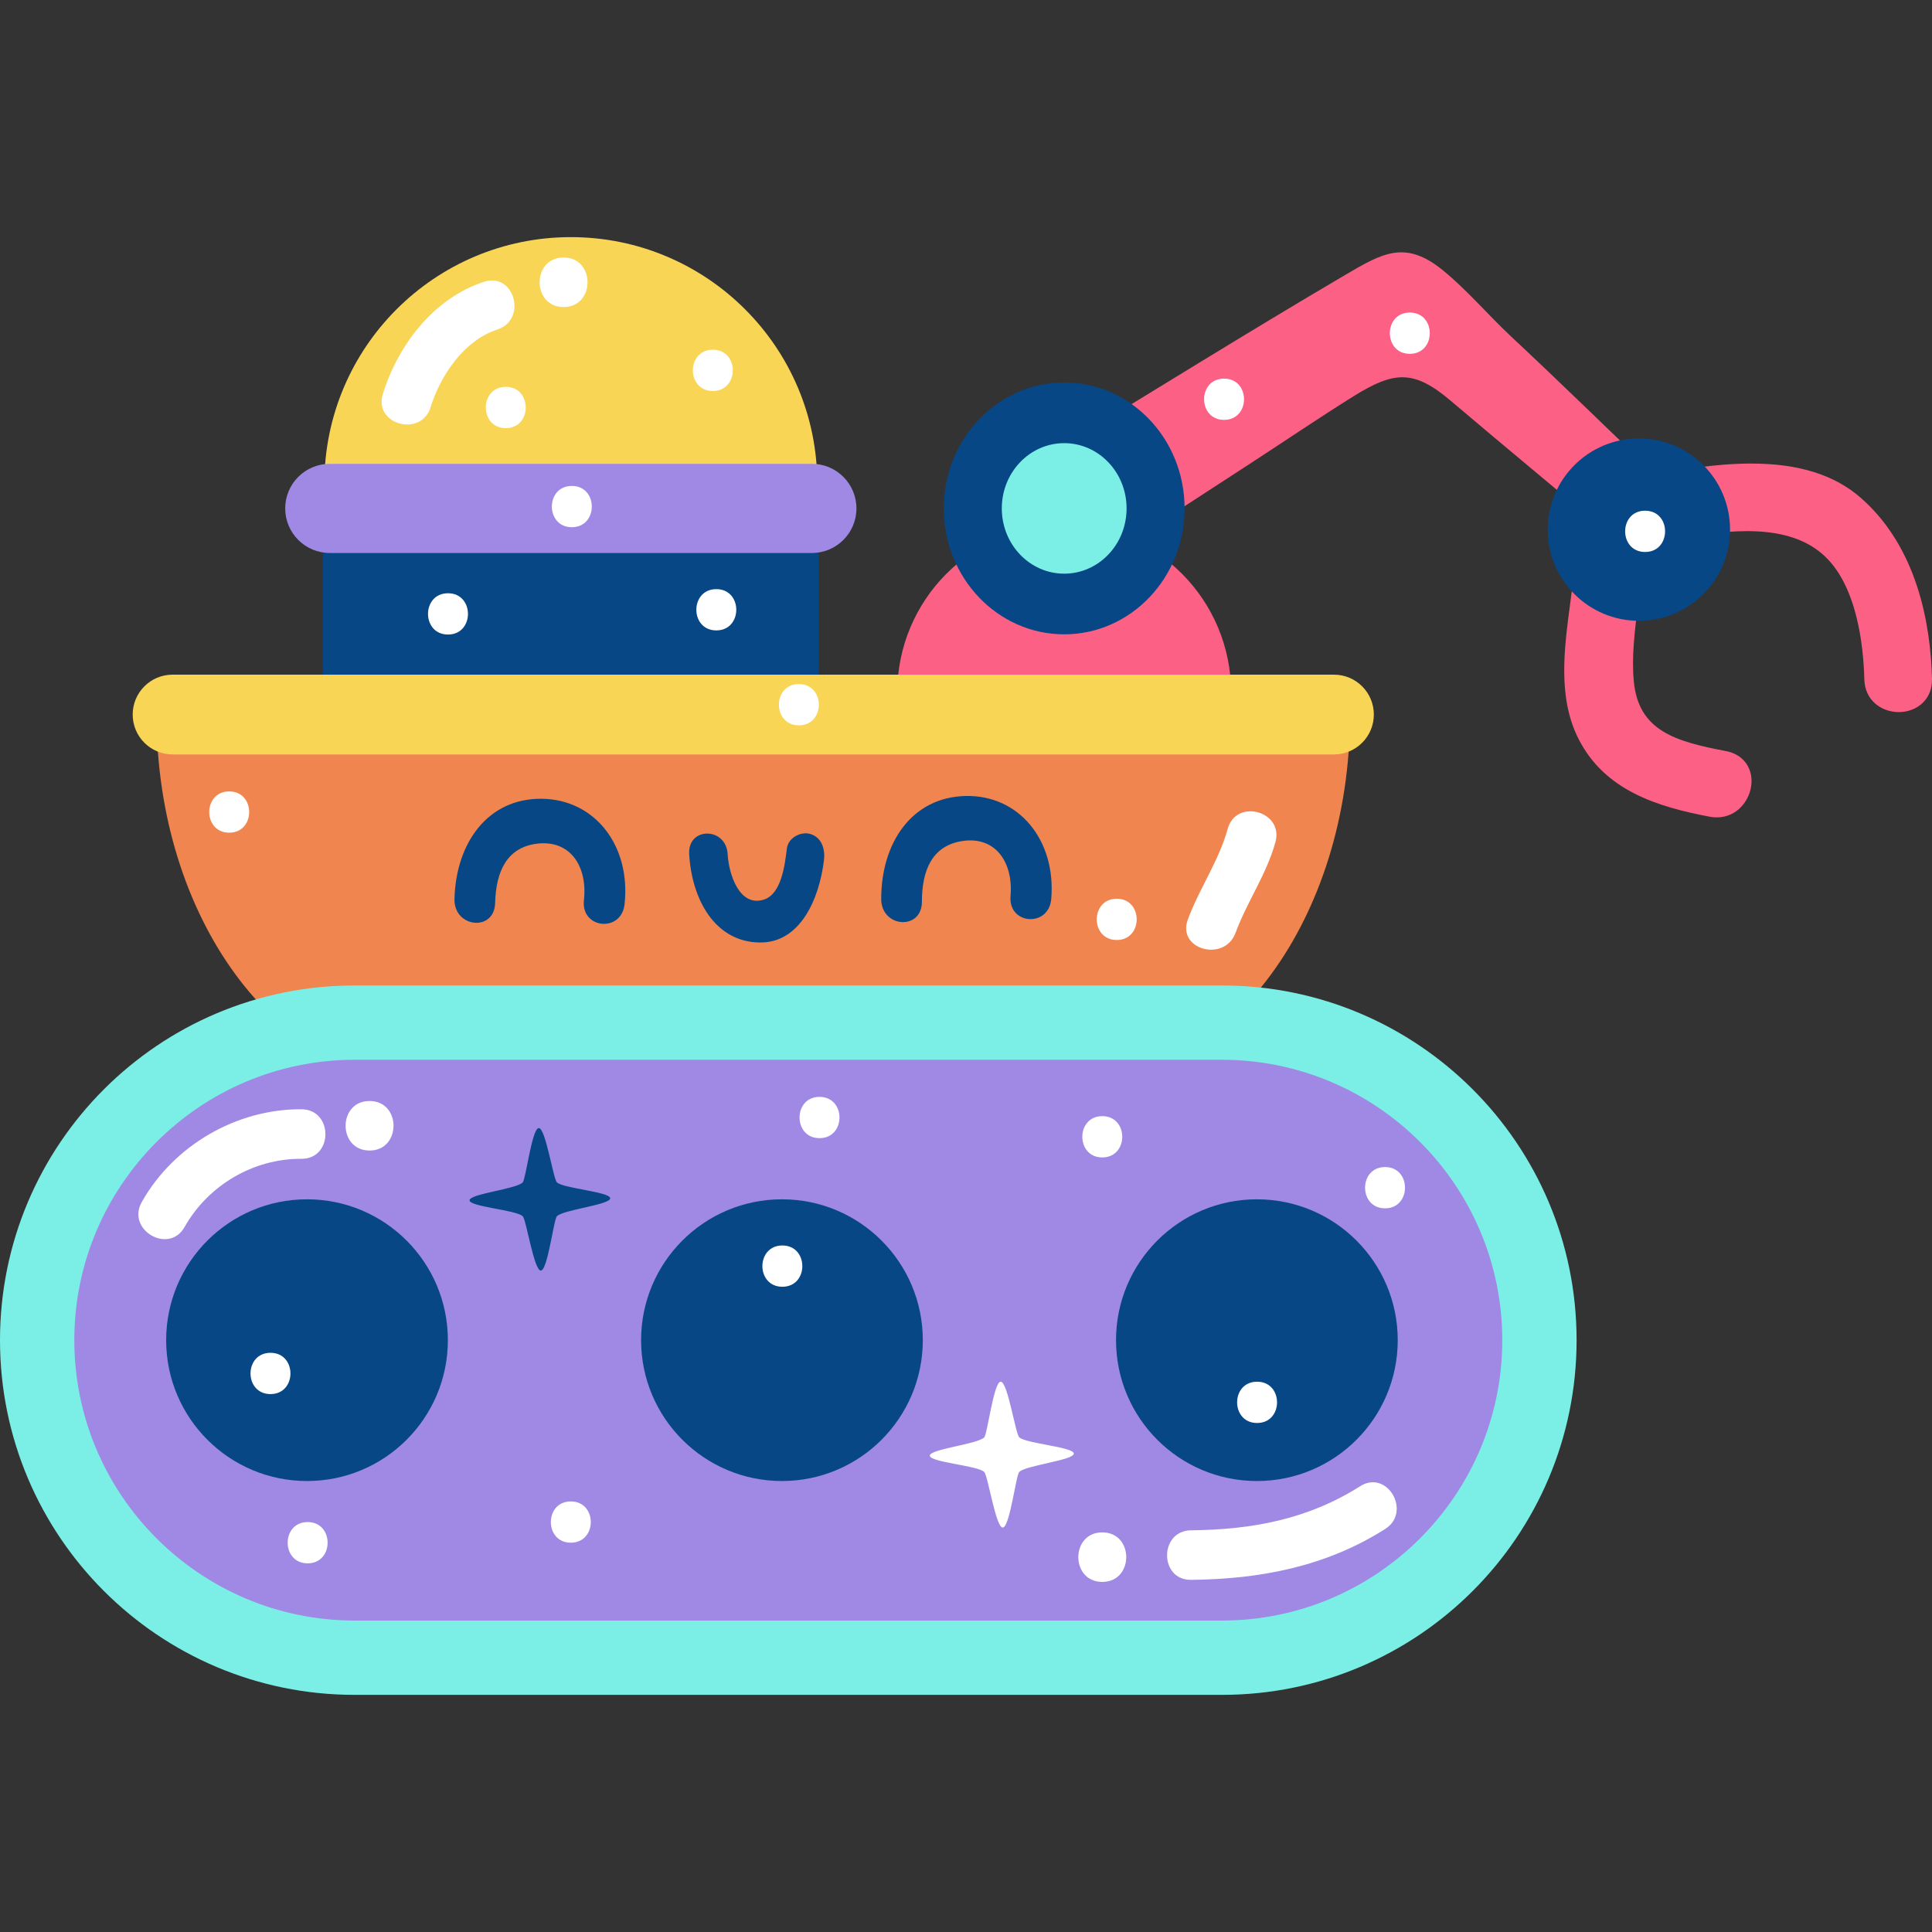 <?xml version="1.0" encoding="UTF-8"?>
<!-- Generator: Adobe Illustrator 26.5.0, SVG Export Plug-In . SVG Version: 6.00 Build 0)  -->
<svg xmlns="http://www.w3.org/2000/svg" xmlns:xlink="http://www.w3.org/1999/xlink" version="1.1" id="Capa_1" x="0px" y="0px" viewBox="0 0 496.679 496.679" style="enable-background:new 0 0 496.679 496.679;" xml:space="preserve" width="512" height="512">
<rect x="0" y="0" width="496.679" height="496.679" fill="#333333" stroke="none"/>
<g>
	<path style="fill-rule:evenodd;clip-rule:evenodd;fill:#F9D555;" d="M210.108,124.321c0,34.991-28.367,63.359-63.361,63.359   c-34.993,0-63.358-28.368-63.358-63.359c0-34.992,28.365-63.359,63.358-63.359C181.741,60.962,210.108,89.329,210.108,124.321z"/>
	<rect x="82.997" y="126.554" style="fill-rule:evenodd;clip-rule:evenodd;fill:#074785;" width="127.503" height="82.522"/>
	<path style="fill:#FD6085;" d="M423.401,144.493c-0.594,0-1.186-0.198-1.655-0.588c-9.469-7.922-18.953-15.822-28.417-23.749   c-6.776-5.675-13.568-11.332-20.3-17.06c-9.487-8.069-14.549-7.775-25.022-1.25c-8.72,5.431-17.231,11.228-25.844,16.826   c-12.261,7.969-24.519,15.942-36.776,23.915c-0.421,0.272-0.916,0.414-1.42,0.414c-0.224,0-0.447-0.029-0.665-0.082   c-0.716-0.188-1.3-0.658-1.596-1.286l-10.909-23.238c-0.477-1.015-0.091-2.198,0.907-2.803   c24.722-14.976,49.272-30.312,74.174-44.941c9.554-5.612,15.408-9.041,25.088-1.142c6.208,5.066,11.657,11.535,17.53,17.021   c13.008,12.153,25.729,24.63,38.601,36.93c3.014,2.876,6.035,5.741,9.045,8.615c0.47,0.45,0.721,1.064,0.686,1.692   c-0.032,0.628-0.348,1.216-0.867,1.62l-10.968,8.566C424.533,144.312,423.967,144.493,423.401,144.493z"/>
	<path style="fill-rule:evenodd;clip-rule:evenodd;fill:#FD6085;" d="M316.498,178.106c0,23.854-19.214,43.19-42.916,43.19   c-23.701,0-42.915-19.337-42.915-43.19c0-23.853,19.214-43.188,42.915-43.188C297.284,134.919,316.498,154.254,316.498,178.106z"/>
	<path style="fill:#074785;" d="M304.531,130.702c0,17.879-13.857,32.372-30.949,32.372c-17.095,0-30.951-14.493-30.951-32.372   s13.856-32.371,30.951-32.371C290.674,98.331,304.531,112.823,304.531,130.702z"/>
	<path style="fill:#7BEFE5;" d="M289.622,130.702c0,9.267-7.18,16.777-16.04,16.777c-8.858,0-16.04-7.511-16.04-16.777   s7.182-16.776,16.04-16.776C282.442,113.925,289.622,121.435,289.622,130.702z"/>
	<path style="fill:#FD6085;" d="M478.442,128.046c-6.784-5.97-16.023-8.874-28.24-8.874c-9.161,0-18.302,1.59-26.37,2.996   l-0.989,0.171c-4.272,0.745-6.896,4.116-6.525,8.396c0.099,1.118,0.423,2.242,0.924,3.295c-1.043-0.403-2.183-0.629-3.359-0.629   c-4.286,0-8.715,2.891-8.883,8.414c-0.124,4.155-0.714,8.602-1.337,13.309c-1.579,11.928-3.214,24.259,2.146,34.826   c6.709,13.245,20.175,17.445,33.729,20.014c0.597,0.113,1.2,0.169,1.784,0.169c5.275,0,8.535-4.369,8.921-8.477   c0.402-4.307-2.197-7.744-6.473-8.554c-13.135-2.491-22.529-5.234-23.745-17.9c-0.616-6.404,0.246-13.145,1.079-19.663   c0.568-4.442,1.155-9.04,1.292-13.572c0.033-1.194-0.142-2.315-0.519-3.333c1.045,0.456,2.209,0.725,3.477,0.725   c0.528,0,1.079-0.045,1.645-0.143l1.782-0.309c6.316-1.111,13.476-2.367,20.351-2.367c8.528,0,14.906,1.965,19.498,6.007   c8.76,7.704,10.434,23.415,10.652,32.094c0.141,5.534,4.559,8.428,8.853,8.428c0.004,0,0.004,0,0.004,0   c2.436,0,4.733-0.922,6.304-2.53c1.523-1.561,2.293-3.643,2.235-6.024C496.319,160.319,492.866,140.734,478.442,128.046z"/>
	<path style="fill:#074785;" d="M444.763,136.158c0,12.943-10.494,23.438-23.438,23.438c-12.947,0-23.44-10.495-23.44-23.438   c0-12.947,10.493-23.44,23.44-23.44C434.269,112.717,444.763,123.211,444.763,136.158z"/>
	<path style="fill-rule:evenodd;clip-rule:evenodd;fill:#F1854F;" d="M40.243,183.757c0,52.053,30.902,94.246,69.028,94.246H278.03   c38.123,0,69.025-42.193,69.025-94.246H40.243z"/>
	<path style="fill:#F9D555;" d="M353.188,183.697c0,5.663-4.591,10.254-10.253,10.254H44.366c-5.663,0-10.254-4.591-10.254-10.254   l0,0c0-5.665,4.591-10.256,10.254-10.256h298.569C348.598,173.441,353.188,178.032,353.188,183.697L353.188,183.697z"/>
	<path style="fill-rule:evenodd;clip-rule:evenodd;fill:#7BEFE5;" d="M405.31,344.531c0,50.362-40.822,91.186-91.186,91.186H91.187   C40.822,435.717,0,394.893,0,344.531l0,0c0-50.365,40.822-91.188,91.187-91.188h222.937   C364.487,253.343,405.31,294.166,405.31,344.531L405.31,344.531z"/>
	<path style="fill-rule:evenodd;clip-rule:evenodd;fill:#A089E4;" d="M91.187,416.615c-39.748,0-72.084-32.336-72.084-72.084   c0-39.749,32.336-72.085,72.084-72.085h222.937c39.747,0,72.083,32.336,72.083,72.085c0,39.748-32.336,72.084-72.083,72.084H91.187   z"/>
	<path style="fill:#074785;" d="M115.139,344.531c0,20-16.212,36.212-36.212,36.212c-20,0-36.212-16.212-36.212-36.212   s16.212-36.213,36.212-36.213C98.926,308.318,115.139,324.531,115.139,344.531z"/>
	<path style="fill:#074785;" d="M237.236,344.531c0,20-16.213,36.212-36.212,36.212c-19.999,0-36.212-16.212-36.212-36.212   s16.213-36.213,36.212-36.213C221.022,308.318,237.236,324.531,237.236,344.531z"/>
	<path style="fill:#074785;" d="M359.332,344.531c0,20-16.213,36.212-36.212,36.212c-19.998,0-36.212-16.212-36.212-36.212   s16.214-36.213,36.212-36.213C343.119,308.318,359.332,324.531,359.332,344.531z"/>
	<path style="fill-rule:evenodd;clip-rule:evenodd;fill:#A089E4;" d="M220.173,130.7c0,6.332-5.132,11.464-11.464,11.464H84.785   c-6.331,0-11.463-5.132-11.463-11.464l0,0c0-6.33,5.132-11.461,11.463-11.461h123.924   C215.041,119.239,220.173,124.37,220.173,130.7L220.173,130.7z"/>
	<g>
		<path style="fill:#074785;" d="M139.168,205.346c-13.717-0.088-21.946,11.245-22.33,25.745    c-0.202,7.424,10.246,8.528,10.447,1.073c0.211-8.131,3.022-14.33,10.792-15.271c8.527-1.037,13.002,5.826,12.039,14.526    c-0.817,7.383,9.632,8.418,10.444,1.064C162.22,217.482,152.986,205.437,139.168,205.346z"/>
		<path style="fill:#074785;" d="M248.171,204.633c-13.701,0.342-21.622,11.937-21.63,26.458c-0.013,7.43,10.454,8.197,10.46,0.74    c0.004-8.14,2.647-14.429,10.381-15.616c8.499-1.306,13.148,5.42,12.408,14.148c-0.626,7.412,9.836,8.116,10.465,0.741    C271.524,216.042,261.984,204.293,248.171,204.633z"/>
		<path style="fill:#074785;" d="M211.824,221.134c0.355-2.951-0.624-5.855-3.482-6.732c-2.34-0.717-5.705,0.844-6.065,3.801    c-0.504,4.258-1.434,11.649-5.887,13.064c-6.288,2.001-9.026-6.467-9.325-11.69c-0.39-6.998-10.281-7.082-9.889-0.02    c0.664,11.666,6.61,22.635,18.186,22.74C205.784,242.402,210.634,231.016,211.824,221.134z"/>
	</g>
	<path style="fill:#074785;" d="M143.172,303.962c-0.968-0.94-2.913-14.067-4.674-13.962c-1.764,0.105-3.303,13.126-4.129,13.984   c-1.653,1.721-13.759,2.938-13.657,4.608c0.096,1.664,11.982,2.449,13.664,4.079c0.935,0.903,2.906,14.069,4.675,13.965   c1.762-0.098,3.271-13.088,4.127-13.976c1.596-1.66,13.794-2.944,13.699-4.617C156.775,306.373,144.785,305.532,143.172,303.962z"/>
	<path style="fill:#FFFFFF;" d="M262.025,369.497c-0.991-0.956-2.977-14.396-4.782-14.287c-1.805,0.111-3.382,13.434-4.228,14.314   c-1.692,1.76-14.08,3.008-13.978,4.713c0.1,1.702,12.268,2.511,13.985,4.176c0.962,0.927,2.979,14.398,4.784,14.291   c1.801-0.104,3.347-13.39,4.227-14.297c1.634-1.701,14.117-3.016,14.016-4.731C275.947,371.967,263.675,371.106,262.025,369.497z"/>
	<path style="fill-rule:evenodd;clip-rule:evenodd;fill:#FFFFFF;" d="M77.497,285.168c-16.706-0.098-32.849,9.295-41.05,23.849   c-4.035,7.164,6.967,13.581,10.998,6.427c6.05-10.737,17.707-17.613,30.052-17.54C85.71,297.951,85.706,285.216,77.497,285.168z"/>
	<path style="fill-rule:evenodd;clip-rule:evenodd;fill:#FFFFFF;" d="M95.007,283.046c-8.212,0-8.212,12.735,0,12.735   C103.219,295.781,103.219,283.046,95.007,283.046z"/>
	<path style="fill-rule:evenodd;clip-rule:evenodd;fill:#FFFFFF;" d="M349.671,382.078c-13.421,8.509-27.775,11.176-43.48,11.335   c-8.208,0.084-8.216,12.817,0,12.735c17.829-0.181,34.679-3.418,49.906-13.072C363.012,388.692,356.627,377.667,349.671,382.078z"/>
	<path style="fill-rule:evenodd;clip-rule:evenodd;fill:#FFFFFF;" d="M283.375,393.943c-8.213,0-8.213,12.735,0,12.735   C291.587,406.678,291.587,393.943,283.375,393.943z"/>
	<path style="fill-rule:evenodd;clip-rule:evenodd;fill:#FFFFFF;" d="M315.615,213.08c-2.262,8.236-7.312,15.35-10.258,23.348   c-2.847,7.723,9.464,11.024,12.278,3.387c2.956-8.02,7.976-15.032,10.258-23.348C330.071,208.532,317.786,205.17,315.615,213.08z"/>
	<path style="fill-rule:evenodd;clip-rule:evenodd;fill:#FFFFFF;" d="M124.443,72.444c-12.894,4.176-22.13,16.234-26.022,28.854   c-2.43,7.87,9.865,11.209,12.278,3.387c2.525-8.184,8.632-17.21,17.131-19.962C135.609,82.206,132.28,69.908,124.443,72.444z"/>
	<path style="fill-rule:evenodd;clip-rule:evenodd;fill:#FFFFFF;" d="M144.886,66.203c-8.212,0-8.212,12.734,0,12.734   S153.098,66.203,144.886,66.203z"/>
	<path style="fill-rule:evenodd;clip-rule:evenodd;fill:#FFFFFF;" d="M69.537,347.781c-6.845,0-6.845,10.611,0,10.611   C76.381,358.392,76.381,347.781,69.537,347.781z"/>
	<path style="fill-rule:evenodd;clip-rule:evenodd;fill:#FFFFFF;" d="M201.129,320.188c-6.844,0-6.844,10.612,0,10.612   C207.973,330.8,207.973,320.188,201.129,320.188z"/>
	<path style="fill-rule:evenodd;clip-rule:evenodd;fill:#FFFFFF;" d="M323.171,355.21c-6.845,0-6.845,10.612,0,10.612   C330.014,365.822,330.014,355.21,323.171,355.21z"/>
	<path style="fill-rule:evenodd;clip-rule:evenodd;fill:#FFFFFF;" d="M283.375,286.939c-6.845,0-6.845,10.611,0,10.611   C290.218,297.55,290.218,286.939,283.375,286.939z"/>
	<path style="fill-rule:evenodd;clip-rule:evenodd;fill:#FFFFFF;" d="M146.747,385.986c-6.844,0-6.844,10.611,0,10.611   C153.592,396.597,153.592,385.986,146.747,385.986z"/>
	<path style="fill-rule:evenodd;clip-rule:evenodd;fill:#FFFFFF;" d="M183.258,89.905c-6.844,0-6.844,10.612,0,10.612   C190.102,100.517,190.102,89.905,183.258,89.905z"/>
	<path style="fill-rule:evenodd;clip-rule:evenodd;fill:#FFFFFF;" d="M356.068,300.025c-6.845,0-6.845,10.613,0,10.613   C362.912,310.638,362.912,300.025,356.068,300.025z"/>
	<path style="fill-rule:evenodd;clip-rule:evenodd;fill:#FFFFFF;" d="M79.088,391.292c-6.845,0-6.845,10.611,0,10.611   C85.933,401.903,85.933,391.292,79.088,391.292z"/>
	<path style="fill-rule:evenodd;clip-rule:evenodd;fill:#FFFFFF;" d="M184.15,151.454c-6.844,0-6.844,10.612,0,10.612   C190.993,162.066,190.993,151.454,184.15,151.454z"/>
	<path style="fill-rule:evenodd;clip-rule:evenodd;fill:#FFFFFF;" d="M130.027,99.455c-6.843,0-6.843,10.612,0,10.612   C136.871,110.067,136.871,99.455,130.027,99.455z"/>
	<path style="fill-rule:evenodd;clip-rule:evenodd;fill:#FFFFFF;" d="M422.926,131.292c-6.845,0-6.845,10.611,0,10.611   C429.769,141.903,429.769,131.292,422.926,131.292z"/>
	<path style="fill-rule:evenodd;clip-rule:evenodd;fill:#FFFFFF;" d="M362.435,80.352c-6.844,0-6.844,10.612,0,10.612   C369.279,90.964,369.279,80.352,362.435,80.352z"/>
	<path style="fill-rule:evenodd;clip-rule:evenodd;fill:#FFFFFF;" d="M314.68,97.332c-6.844,0-6.844,10.611,0,10.611   C321.524,107.943,321.524,97.332,314.68,97.332z"/>
	<path style="fill-rule:evenodd;clip-rule:evenodd;fill:#FFFFFF;" d="M287.088,231.046c-6.843,0-6.843,10.611,0,10.611   C293.932,241.658,293.932,231.046,287.088,231.046z"/>
	<path style="fill-rule:evenodd;clip-rule:evenodd;fill:#FFFFFF;" d="M210.68,281.985c-6.844,0-6.844,10.612,0,10.612   C217.524,292.597,217.524,281.985,210.68,281.985z"/>
	<path style="fill-rule:evenodd;clip-rule:evenodd;fill:#FFFFFF;" d="M205.374,175.862c-6.844,0-6.844,10.612,0,10.612   C212.218,186.474,212.218,175.862,205.374,175.862z"/>
	<path style="fill-rule:evenodd;clip-rule:evenodd;fill:#FFFFFF;" d="M115.169,152.515c-6.844,0-6.844,10.611,0,10.611   C122.014,163.127,122.014,152.515,115.169,152.515z"/>
	<path style="fill-rule:evenodd;clip-rule:evenodd;fill:#FFFFFF;" d="M147.007,124.923c-6.844,0-6.844,10.612,0,10.612   C153.851,135.536,153.851,124.923,147.007,124.923z"/>
	<path style="fill-rule:evenodd;clip-rule:evenodd;fill:#FFFFFF;" d="M58.925,203.455c-6.844,0-6.844,10.611,0,10.611   C65.769,214.066,65.769,203.455,58.925,203.455z"/>
</g>















</svg>
